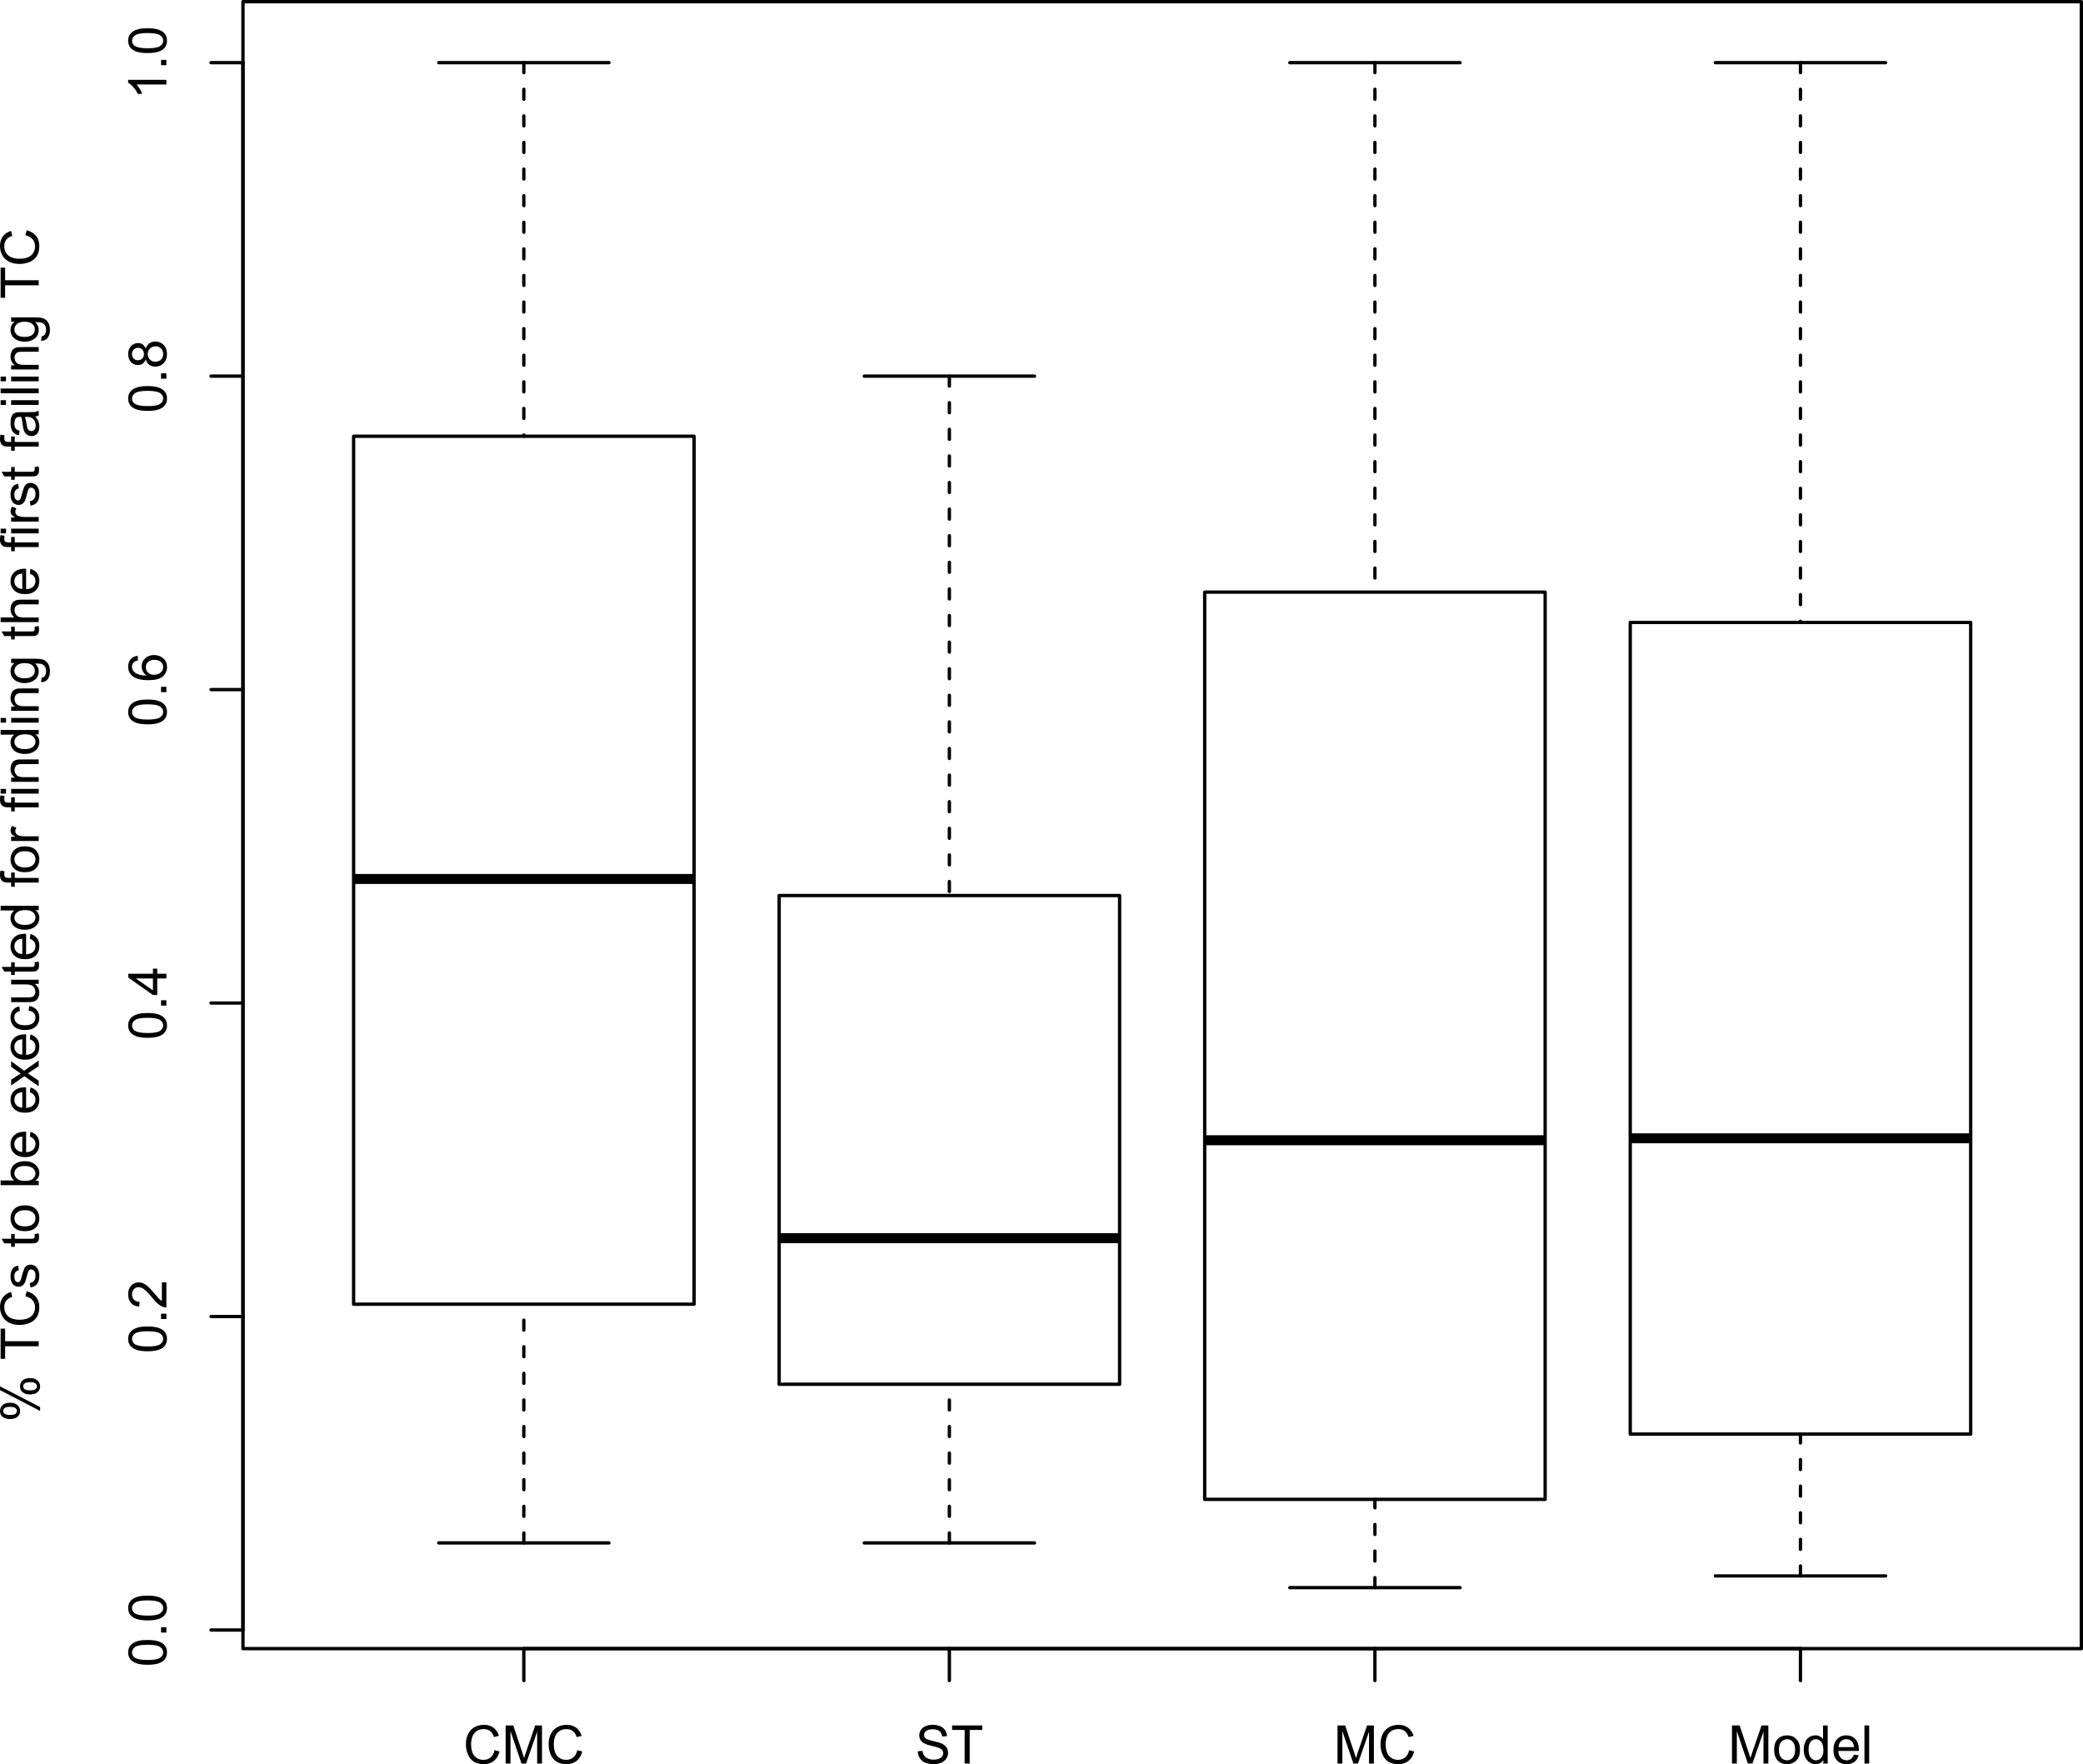 <?xml version="1.0" encoding="UTF-8" standalone="no"?>
<svg
   xmlns:dc="http://purl.org/dc/elements/1.1/"
   xmlns:cc="http://creativecommons.org/ns#"
   xmlns:rdf="http://www.w3.org/1999/02/22-rdf-syntax-ns#"
   xmlns:svg="http://www.w3.org/2000/svg"
   xmlns="http://www.w3.org/2000/svg"
   xmlns:xlink="http://www.w3.org/1999/xlink"
   xmlns:sodipodi="http://sodipodi.sourceforge.net/DTD/sodipodi-0.dtd"
   xmlns:inkscape="http://www.inkscape.org/namespaces/inkscape"
   width="469.911pt"
   height="397.957pt"
   viewBox="0 0 469.911 397.957"
   version="1.1"
   id="svg2"
   inkscape:version="0.91 r13725"
   sodipodi:docname="rq1_joda_time.svg">
  <sodipodi:namedview
     pagecolor="#ffffff"
     bordercolor="#666666"
     borderopacity="1"
     objecttolerance="10"
     gridtolerance="10"
     guidetolerance="10"
     inkscape:pageopacity="0"
     inkscape:pageshadow="2"
     inkscape:window-width="1280"
     inkscape:window-height="738"
     id="namedview398"
     showgrid="false"
     fit-margin-top="0"
     fit-margin-left="0"
     fit-margin-right="0"
     fit-margin-bottom="0"
     inkscape:zoom="0.37460317"
     inkscape:cx="309.71797"
     inkscape:cy="255.77579"
     inkscape:window-x="-8"
     inkscape:window-y="-8"
     inkscape:window-maximized="1"
     inkscape:current-layer="svg2" />
  <defs
     id="defs4">
    <g
       id="g6">
      <symbol
         overflow="visible"
         id="glyph0-0"
         style="overflow:visible">
        <path
           style="stroke:none"
           d="m 1.5,0 0,-7.5 6,0 0,7.5 z m 0.188,-0.188 5.625,0 0,-7.125 -5.625,0 z"
           id="path9"
           inkscape:connector-curvature="0" />
      </symbol>
      <symbol
         overflow="visible"
         id="glyph0-1"
         style="overflow:visible">
        <path
           style="stroke:none"
           d="m 7.062,-3.016 1.125,0.297 c -0.242,0.93 -0.668,1.637 -1.281,2.125 -0.617,0.492 -1.371,0.734 -2.266,0.734 -0.93,0 -1.684,-0.188 -2.266,-0.562 -0.586,-0.371 -1.027,-0.914 -1.328,-1.625 -0.305,-0.715 -0.453,-1.488 -0.453,-2.312 0,-0.895 0.172,-1.676 0.516,-2.344 C 1.449,-7.367 1.938,-7.875 2.562,-8.219 c 0.633,-0.34 1.332,-0.516 2.094,-0.516 0.852,0 1.57,0.223 2.156,0.656 0.59,0.438 1.004,1.055 1.234,1.844 l -1.125,0.266 c -0.199,-0.621 -0.492,-1.078 -0.875,-1.359 -0.375,-0.289 -0.852,-0.438 -1.422,-0.438 -0.656,0 -1.211,0.164 -1.656,0.484 -0.438,0.312 -0.754,0.738 -0.938,1.266 -0.18,0.531 -0.266,1.086 -0.266,1.656 0,0.73 0.102,1.367 0.312,1.906 0.215,0.543 0.551,0.949 1,1.219 0.445,0.273 0.938,0.406 1.469,0.406 0.633,0 1.172,-0.18 1.609,-0.547 0.445,-0.363 0.75,-0.91 0.906,-1.641 z"
           id="path12"
           inkscape:connector-curvature="0" />
      </symbol>
      <symbol
         overflow="visible"
         id="glyph0-2"
         style="overflow:visible">
        <path
           style="stroke:none"
           d="m 0.891,0 0,-8.594 1.719,0 2.031,6.078 c 0.184,0.574 0.32,1.004 0.406,1.281 0.09,-0.309 0.242,-0.77 0.453,-1.375 l 2.062,-5.984 1.531,0 L 9.094,0 8,0 8,-7.188 5.5,0 4.469,0 1.984,-7.312 l 0,7.312 z"
           id="path15"
           inkscape:connector-curvature="0" />
      </symbol>
      <symbol
         overflow="visible"
         id="glyph0-3"
         style="overflow:visible">
        <path
           style="stroke:none"
           d="m 0.547,-2.766 1.062,-0.094 c 0.051,0.438 0.172,0.793 0.359,1.062 0.184,0.273 0.473,0.496 0.859,0.672 0.395,0.168 0.836,0.25 1.328,0.25 0.426,0 0.805,-0.062 1.141,-0.188 C 5.629,-1.195 5.875,-1.375 6.031,-1.594 c 0.164,-0.227 0.25,-0.473 0.25,-0.734 0,-0.27 -0.082,-0.504 -0.234,-0.703 C 5.891,-3.238 5.633,-3.41 5.281,-3.547 5.039,-3.637 4.523,-3.781 3.734,-3.969 2.953,-4.152 2.402,-4.332 2.094,-4.5 1.676,-4.715 1.367,-4.984 1.172,-5.297 0.973,-5.617 0.875,-5.977 0.875,-6.375 0.875,-6.801 0.992,-7.203 1.234,-7.578 1.48,-7.961 1.844,-8.25 2.312,-8.438 c 0.477,-0.195 1.004,-0.297 1.578,-0.297 0.633,0 1.195,0.105 1.688,0.312 0.488,0.199 0.863,0.504 1.125,0.906 0.258,0.398 0.398,0.848 0.422,1.344 L 6.031,-6.094 C 5.969,-6.633 5.762,-7.039 5.422,-7.312 5.086,-7.59 4.59,-7.734 3.938,-7.734 c -0.688,0 -1.191,0.129 -1.5,0.375 -0.312,0.25 -0.469,0.555 -0.469,0.906 0,0.312 0.109,0.57 0.328,0.766 0.215,0.199 0.785,0.402 1.703,0.609 0.926,0.211 1.562,0.395 1.906,0.547 0.496,0.242 0.867,0.539 1.109,0.891 0.238,0.344 0.359,0.754 0.359,1.219 0,0.461 -0.133,0.895 -0.391,1.297 -0.262,0.398 -0.637,0.711 -1.125,0.938 -0.492,0.215 -1.043,0.328 -1.656,0.328 -0.781,0 -1.441,-0.113 -1.969,-0.328 C 1.711,-0.414 1.301,-0.758 1,-1.219 0.707,-1.676 0.555,-2.191 0.547,-2.766 Z"
           id="path18"
           inkscape:connector-curvature="0" />
      </symbol>
      <symbol
         overflow="visible"
         id="glyph0-4"
         style="overflow:visible">
        <path
           style="stroke:none"
           d="m 3.109,0 0,-7.578 -2.828,0 0,-1.016 6.812,0 0,1.016 -2.844,0 L 4.25,0 Z"
           id="path21"
           inkscape:connector-curvature="0" />
      </symbol>
      <symbol
         overflow="visible"
         id="glyph0-5"
         style="overflow:visible">
        <path
           style="stroke:none"
           d="m 0.406,-3.109 c 0,-1.152 0.316,-2.008 0.953,-2.562 0.527,-0.457 1.18,-0.688 1.953,-0.688 0.852,0 1.551,0.285 2.094,0.844 0.551,0.555 0.828,1.324 0.828,2.312 0,0.805 -0.121,1.434 -0.359,1.891 -0.242,0.461 -0.598,0.82 -1.062,1.078 -0.461,0.246 -0.961,0.375 -1.5,0.375 -0.867,0 -1.57,-0.273 -2.109,-0.828 C 0.672,-1.246 0.406,-2.055 0.406,-3.109 Z m 1.078,0 c 0,0.793 0.172,1.387 0.516,1.781 0.352,0.398 0.789,0.594 1.312,0.594 0.527,0 0.969,-0.195 1.312,-0.594 0.34,-0.395 0.516,-1 0.516,-1.812 0,-0.77 -0.18,-1.352 -0.531,-1.75 -0.344,-0.395 -0.777,-0.594 -1.297,-0.594 -0.523,0 -0.961,0.199 -1.312,0.594 -0.344,0.387 -0.516,0.98 -0.516,1.781 z"
           id="path24"
           inkscape:connector-curvature="0" />
      </symbol>
      <symbol
         overflow="visible"
         id="glyph0-6"
         style="overflow:visible">
        <path
           style="stroke:none"
           d="m 4.828,0 0,-0.781 C 4.43,-0.164 3.852,0.141 3.094,0.141 c -0.5,0 -0.961,-0.137 -1.375,-0.406 C 1.301,-0.543 0.977,-0.93 0.75,-1.422 0.52,-1.91 0.406,-2.473 0.406,-3.109 c 0,-0.613 0.102,-1.176 0.312,-1.688 0.207,-0.508 0.52,-0.895 0.938,-1.156 0.414,-0.27 0.879,-0.406 1.391,-0.406 0.371,0 0.707,0.082 1,0.234 0.289,0.156 0.531,0.363 0.719,0.609 l 0,-3.078 1.047,0 0,8.594 z M 1.5,-3.109 c 0,0.805 0.164,1.402 0.5,1.797 0.332,0.387 0.727,0.578 1.188,0.578 0.457,0 0.848,-0.188 1.172,-0.562 0.32,-0.371 0.484,-0.945 0.484,-1.719 0,-0.852 -0.168,-1.477 -0.5,-1.875 -0.324,-0.395 -0.727,-0.594 -1.203,-0.594 -0.469,0 -0.863,0.195 -1.172,0.578 C 1.656,-4.531 1.5,-3.93 1.5,-3.109 Z"
           id="path27"
           inkscape:connector-curvature="0" />
      </symbol>
      <symbol
         overflow="visible"
         id="glyph0-7"
         style="overflow:visible">
        <path
           style="stroke:none"
           d="m 5.047,-2 1.094,0.125 C 5.973,-1.238 5.652,-0.742 5.188,-0.391 4.719,-0.035 4.121,0.141 3.406,0.141 2.5,0.141 1.773,-0.141 1.234,-0.703 0.703,-1.262 0.438,-2.051 0.438,-3.062 c 0,-1.039 0.27,-1.848 0.812,-2.422 0.539,-0.582 1.238,-0.875 2.094,-0.875 0.832,0 1.508,0.285 2.031,0.844 0.527,0.562 0.797,1.363 0.797,2.391 0,0.062 0,0.16 0,0.281 l -4.641,0 c 0.039,0.688 0.234,1.215 0.578,1.578 0.34,0.355 0.773,0.531 1.297,0.531 0.383,0 0.711,-0.098 0.984,-0.297 0.277,-0.207 0.5,-0.531 0.656,-0.969 z m -3.453,-1.703 3.469,0 C 5.02,-4.23 4.887,-4.629 4.672,-4.891 4.328,-5.293 3.887,-5.5 3.359,-5.5 2.867,-5.5 2.457,-5.336 2.125,-5.016 c -0.324,0.324 -0.504,0.762 -0.531,1.312 z"
           id="path30"
           inkscape:connector-curvature="0" />
      </symbol>
      <symbol
         overflow="visible"
         id="glyph0-8"
         style="overflow:visible">
        <path
           style="stroke:none"
           d="m 0.766,0 0,-8.594 1.062,0 0,8.594 z"
           id="path33"
           inkscape:connector-curvature="0" />
      </symbol>
      <symbol
         overflow="visible"
         id="glyph1-0"
         style="overflow:visible">
        <path
           style="stroke:none"
           d="m 0,-1.5 -7.5,0 0,-6 7.5,0 z m -0.188,-0.188 0,-5.625 -7.125,0 0,5.625 z"
           id="path36"
           inkscape:connector-curvature="0" />
      </symbol>
      <symbol
         overflow="visible"
         id="glyph1-1"
         style="overflow:visible">
        <path
           style="stroke:none"
           d="m -4.234,-0.5 c -1.02,0 -1.836,-0.102 -2.453,-0.312 -0.621,-0.207 -1.102,-0.516 -1.438,-0.922 -0.332,-0.414 -0.5,-0.938 -0.5,-1.562 0,-0.457 0.098,-0.859 0.281,-1.203 0.188,-0.352 0.461,-0.645 0.812,-0.875 0.344,-0.227 0.77,-0.406 1.266,-0.531 0.5,-0.121 1.18,-0.188 2.031,-0.188 1.012,0 1.824,0.105 2.438,0.312 0.617,0.199 1.098,0.508 1.438,0.922 0.336,0.406 0.5,0.93 0.5,1.562 0,0.824 -0.297,1.477 -0.891,1.953 C -1.457,-0.781 -2.617,-0.5 -4.234,-0.5 Z m 0,-1.078 c 1.406,0 2.348,-0.164 2.812,-0.5 0.469,-0.332 0.703,-0.738 0.703,-1.219 0,-0.488 -0.234,-0.895 -0.703,-1.219 -0.465,-0.332 -1.406,-0.5 -2.812,-0.5 -1.414,0 -2.352,0.168 -2.812,0.5 C -7.512,-4.191 -7.75,-3.777 -7.75,-3.281 c 0,0.48 0.207,0.867 0.609,1.156 0.523,0.367 1.492,0.547 2.906,0.547 z"
           id="path39"
           inkscape:connector-curvature="0" />
      </symbol>
      <symbol
         overflow="visible"
         id="glyph1-2"
         style="overflow:visible">
        <path
           style="stroke:none"
           d="m 0,-1.094 -1.203,0 0,-1.203 1.203,0 z"
           id="path42"
           inkscape:connector-curvature="0" />
      </symbol>
      <symbol
         overflow="visible"
         id="glyph1-3"
         style="overflow:visible">
        <path
           style="stroke:none"
           d="m -1.016,-6.047 1.016,0 0,5.688 c -0.246,0 -0.492,-0.039 -0.734,-0.125 C -1.117,-0.629 -1.5,-0.859 -1.875,-1.172 -2.246,-1.492 -2.68,-1.957 -3.172,-2.562 -3.941,-3.496 -4.551,-4.129 -5,-4.453 c -0.445,-0.332 -0.867,-0.5 -1.266,-0.5 -0.414,0 -0.766,0.152 -1.047,0.453 -0.289,0.305 -0.438,0.695 -0.438,1.172 0,0.512 0.152,0.918 0.453,1.219 0.305,0.305 0.727,0.461 1.266,0.469 L -6.141,-0.562 C -6.949,-0.633 -7.566,-0.91 -7.984,-1.391 -8.41,-1.879 -8.625,-2.535 -8.625,-3.359 c 0,-0.82 0.23,-1.473 0.688,-1.953 0.461,-0.477 1.027,-0.719 1.703,-0.719 0.344,0 0.684,0.074 1.016,0.219 0.324,0.137 0.676,0.371 1.047,0.703 0.367,0.324 0.867,0.863 1.5,1.609 0.531,0.637 0.898,1.051 1.094,1.234 0.188,0.18 0.379,0.324 0.562,0.438 z"
           id="path45"
           inkscape:connector-curvature="0" />
      </symbol>
      <symbol
         overflow="visible"
         id="glyph1-4"
         style="overflow:visible">
        <path
           style="stroke:none"
           d="m 0,-3.875 -2.062,0 0,3.719 -0.969,0 -5.562,-3.922 0,-0.859 5.562,0 0,-1.156 0.969,0 0,1.156 2.062,0 z m -3.031,0 -3.859,0 3.859,2.688 z"
           id="path48"
           inkscape:connector-curvature="0" />
      </symbol>
      <symbol
         overflow="visible"
         id="glyph1-5"
         style="overflow:visible">
        <path
           style="stroke:none"
           d="m -6.484,-5.969 0.078,1.047 c -0.414,0.094 -0.719,0.227 -0.906,0.391 -0.301,0.293 -0.453,0.648 -0.453,1.062 0,0.336 0.098,0.633 0.281,0.891 0.25,0.324 0.613,0.586 1.078,0.781 0.461,0.188 1.117,0.289 1.969,0.297 -0.383,-0.246 -0.672,-0.555 -0.859,-0.922 -0.184,-0.371 -0.281,-0.766 -0.281,-1.172 0,-0.695 0.262,-1.289 0.781,-1.781 0.523,-0.496 1.191,-0.75 2,-0.75 0.543,0 1.051,0.121 1.516,0.359 0.461,0.23 0.816,0.551 1.062,0.953 0.238,0.406 0.359,0.867 0.359,1.375 0,0.887 -0.32,1.605 -0.969,2.156 -0.645,0.555 -1.707,0.828 -3.188,0.828 -1.664,0 -2.875,-0.305 -3.625,-0.922 C -8.293,-1.902 -8.625,-2.625 -8.625,-3.531 c 0,-0.676 0.195,-1.227 0.578,-1.656 0.375,-0.434 0.898,-0.695 1.562,-0.781 z m 3.703,4.297 c 0.367,0 0.715,-0.07 1.047,-0.219 0.324,-0.152 0.574,-0.367 0.75,-0.641 0.18,-0.277 0.266,-0.578 0.266,-0.891 0,-0.434 -0.176,-0.816 -0.531,-1.141 -0.363,-0.32 -0.852,-0.484 -1.469,-0.484 -0.59,0 -1.062,0.164 -1.406,0.484 -0.34,0.312 -0.516,0.711 -0.516,1.188 0,0.48 0.176,0.887 0.516,1.219 0.344,0.324 0.793,0.484 1.344,0.484 z"
           id="path51"
           inkscape:connector-curvature="0" />
      </symbol>
      <symbol
         overflow="visible"
         id="glyph1-6"
         style="overflow:visible">
        <path
           style="stroke:none"
           d="m -4.656,-2.125 c -0.164,0.438 -0.395,0.77 -0.688,0.984 -0.301,0.211 -0.656,0.312 -1.062,0.312 -0.621,0 -1.148,-0.223 -1.578,-0.672 C -8.41,-1.957 -8.625,-2.555 -8.625,-3.297 c 0,-0.746 0.223,-1.352 0.656,-1.812 0.438,-0.457 0.973,-0.688 1.594,-0.688 0.398,0 0.742,0.105 1.031,0.312 0.293,0.211 0.523,0.527 0.688,0.953 0.168,-0.527 0.445,-0.93 0.828,-1.203 0.387,-0.27 0.848,-0.406 1.375,-0.406 0.73,0 1.348,0.262 1.844,0.781 0.5,0.512 0.75,1.195 0.75,2.047 0,0.844 -0.25,1.527 -0.75,2.047 -0.496,0.523 -1.125,0.781 -1.875,0.781 -0.559,0 -1.031,-0.141 -1.406,-0.422 C -4.262,-1.195 -4.52,-1.602 -4.656,-2.125 Z m -1.797,0.219 c 0.406,0 0.742,-0.129 1,-0.391 0.262,-0.27 0.391,-0.613 0.391,-1.031 0,-0.402 -0.125,-0.738 -0.375,-1 -0.258,-0.258 -0.578,-0.391 -0.953,-0.391 -0.383,0 -0.707,0.137 -0.969,0.406 -0.27,0.273 -0.406,0.605 -0.406,1 0,0.406 0.133,0.746 0.391,1.016 0.262,0.262 0.57,0.391 0.922,0.391 z m 3.969,0.328 c 0.305,0 0.598,-0.066 0.875,-0.203 0.281,-0.145 0.504,-0.359 0.656,-0.641 0.156,-0.277 0.234,-0.582 0.234,-0.906 0,-0.496 -0.16,-0.91 -0.484,-1.234 -0.32,-0.332 -0.734,-0.5 -1.234,-0.5 -0.508,0 -0.93,0.168 -1.266,0.5 -0.332,0.336 -0.5,0.758 -0.5,1.266 0,0.5 0.168,0.914 0.5,1.234 0.324,0.324 0.73,0.484 1.219,0.484 z"
           id="path54"
           inkscape:connector-curvature="0" />
      </symbol>
      <symbol
         overflow="visible"
         id="glyph1-7"
         style="overflow:visible">
        <path
           style="stroke:none"
           d="m 0,-4.469 0,1.047 -6.719,0 c 0.242,0.262 0.488,0.602 0.734,1.016 0.242,0.406 0.418,0.773 0.531,1.094 l -1.016,0 c -0.277,-0.582 -0.613,-1.094 -1,-1.531 C -7.863,-3.289 -8.25,-3.609 -8.625,-3.797 l 0,-0.672 z"
           id="path57"
           inkscape:connector-curvature="0" />
      </symbol>
      <symbol
         overflow="visible"
         id="glyph1-8"
         style="overflow:visible">
        <path
           style="stroke:none"
           d="m -6.531,-0.703 c -0.613,0 -1.133,-0.148 -1.562,-0.453 -0.426,-0.309 -0.641,-0.758 -0.641,-1.344 0,-0.539 0.195,-0.988 0.578,-1.344 0.387,-0.352 0.949,-0.531 1.688,-0.531 0.73,0 1.293,0.184 1.688,0.547 0.387,0.355 0.578,0.793 0.578,1.312 0,0.523 -0.191,0.957 -0.578,1.297 -0.383,0.344 -0.969,0.516 -1.75,0.516 z M -8.016,-2.531 c 0,0.262 0.117,0.48 0.344,0.656 0.23,0.168 0.648,0.25 1.25,0.25 0.555,0 0.945,-0.082 1.172,-0.25 0.219,-0.176 0.328,-0.395 0.328,-0.656 0,-0.27 -0.113,-0.488 -0.344,-0.656 C -5.492,-3.363 -5.906,-3.453 -6.5,-3.453 c -0.559,0 -0.953,0.09 -1.172,0.266 -0.227,0.18 -0.344,0.398 -0.344,0.656 z m 8.328,0 -9.047,-4.703 0,-0.859 9.047,4.688 z M -2.016,-6.25 c -0.613,0 -1.133,-0.148 -1.562,-0.453 C -4.004,-7.012 -4.219,-7.469 -4.219,-8.062 c 0,-0.539 0.195,-0.988 0.578,-1.344 0.375,-0.352 0.941,-0.531 1.688,-0.531 0.73,0 1.293,0.184 1.688,0.547 0.383,0.355 0.578,0.801 0.578,1.328 0,0.512 -0.195,0.945 -0.578,1.297 -0.383,0.344 -0.969,0.516 -1.75,0.516 z M -3.5,-8.094 c 0,0.273 0.117,0.496 0.344,0.672 0.23,0.168 0.648,0.25 1.25,0.25 0.543,0 0.93,-0.086 1.156,-0.266 0.23,-0.176 0.344,-0.395 0.344,-0.656 0,-0.258 -0.113,-0.477 -0.344,-0.656 -0.227,-0.176 -0.645,-0.266 -1.25,-0.266 -0.551,0 -0.938,0.09 -1.156,0.266 C -3.383,-8.57 -3.5,-8.352 -3.5,-8.094 Z"
           id="path60"
           inkscape:connector-curvature="0" />
      </symbol>
      <symbol
         overflow="visible"
         id="glyph1-9"
         style="overflow:visible">
        <path
           style="stroke:none"
           d=""
           id="path63"
           inkscape:connector-curvature="0" />
      </symbol>
      <symbol
         overflow="visible"
         id="glyph1-10"
         style="overflow:visible">
        <path
           style="stroke:none"
           d="m 0,-3.109 -7.578,0 0,2.828 -1.016,0 0,-6.812 1.016,0 0,2.844 L 0,-4.25 Z"
           id="path66"
           inkscape:connector-curvature="0" />
      </symbol>
      <symbol
         overflow="visible"
         id="glyph1-11"
         style="overflow:visible">
        <path
           style="stroke:none"
           d="m -3.016,-7.062 0.297,-1.125 c 0.93,0.242 1.637,0.668 2.125,1.281 0.492,0.617 0.734,1.371 0.734,2.266 0,0.93 -0.188,1.684 -0.562,2.266 -0.371,0.586 -0.914,1.027 -1.625,1.328 -0.715,0.305 -1.488,0.453 -2.312,0.453 -0.895,0 -1.676,-0.172 -2.344,-0.516 C -7.367,-1.449 -7.875,-1.938 -8.219,-2.562 c -0.34,-0.633 -0.516,-1.332 -0.516,-2.094 0,-0.852 0.223,-1.57 0.656,-2.156 0.438,-0.59 1.055,-1.004 1.844,-1.234 l 0.266,1.125 c -0.621,0.199 -1.078,0.492 -1.359,0.875 -0.289,0.375 -0.438,0.852 -0.438,1.422 0,0.656 0.164,1.211 0.484,1.656 0.312,0.438 0.738,0.754 1.266,0.938 0.531,0.18 1.086,0.266 1.656,0.266 0.73,0 1.367,-0.102 1.906,-0.312 0.543,-0.215 0.949,-0.551 1.219,-1 0.273,-0.445 0.406,-0.938 0.406,-1.469 0,-0.633 -0.18,-1.172 -0.547,-1.609 -0.363,-0.445 -0.91,-0.75 -1.641,-0.906 z"
           id="path69"
           inkscape:connector-curvature="0" />
      </symbol>
      <symbol
         overflow="visible"
         id="glyph1-12"
         style="overflow:visible">
        <path
           style="stroke:none"
           d="m -1.859,-0.375 -0.156,-1.031 c 0.418,-0.059 0.738,-0.223 0.953,-0.484 0.219,-0.27 0.328,-0.648 0.328,-1.141 0,-0.477 -0.094,-0.832 -0.281,-1.062 -0.195,-0.238 -0.43,-0.359 -0.703,-0.359 -0.238,0 -0.426,0.105 -0.562,0.312 -0.09,0.148 -0.211,0.508 -0.359,1.078 -0.195,0.773 -0.363,1.309 -0.5,1.609 -0.145,0.293 -0.344,0.52 -0.594,0.672 -0.246,0.156 -0.531,0.234 -0.844,0.234 -0.27,0 -0.523,-0.062 -0.766,-0.188 C -5.582,-0.855 -5.781,-1.031 -5.938,-1.25 c -0.113,-0.164 -0.211,-0.391 -0.297,-0.672 -0.082,-0.277 -0.125,-0.586 -0.125,-0.922 0,-0.477 0.074,-0.898 0.219,-1.266 0.137,-0.371 0.324,-0.648 0.562,-0.828 0.242,-0.176 0.559,-0.297 0.953,-0.359 l 0.141,1.031 c -0.309,0.043 -0.555,0.18 -0.734,0.406 C -5.402,-3.641 -5.5,-3.32 -5.5,-2.906 c 0,0.48 0.086,0.824 0.25,1.031 0.156,0.211 0.348,0.312 0.562,0.312 0.137,0 0.258,-0.039 0.359,-0.125 0.117,-0.09 0.211,-0.227 0.281,-0.406 0.043,-0.102 0.133,-0.414 0.266,-0.938 0.211,-0.746 0.379,-1.27 0.5,-1.562 0.125,-0.289 0.309,-0.52 0.547,-0.688 0.242,-0.164 0.543,-0.25 0.906,-0.25 0.355,0 0.691,0.105 1,0.312 0.305,0.199 0.543,0.492 0.719,0.875 0.164,0.387 0.25,0.824 0.25,1.312 0,0.812 -0.164,1.434 -0.5,1.859 -0.34,0.418 -0.844,0.684 -1.5,0.797 z"
           id="path72"
           inkscape:connector-curvature="0" />
      </symbol>
      <symbol
         overflow="visible"
         id="glyph1-13"
         style="overflow:visible">
        <path
           style="stroke:none"
           d="M -0.938,-3.094 -0.016,-3.25 c 0.059,0.305 0.094,0.57 0.094,0.797 0,0.387 -0.059,0.684 -0.172,0.891 -0.121,0.211 -0.285,0.363 -0.484,0.453 -0.195,0.086 -0.613,0.125 -1.25,0.125 l -3.578,0 0,0.766 -0.812,0 0,-0.766 -1.547,0 -0.625,-1.047 2.172,0 0,-1.062 0.812,0 0,1.062 3.641,0 c 0.305,0 0.496,-0.016 0.578,-0.047 0.086,-0.039 0.152,-0.102 0.203,-0.188 0.055,-0.082 0.078,-0.203 0.078,-0.359 0,-0.121 -0.008,-0.281 -0.031,-0.469 z"
           id="path75"
           inkscape:connector-curvature="0" />
      </symbol>
      <symbol
         overflow="visible"
         id="glyph1-14"
         style="overflow:visible">
        <path
           style="stroke:none"
           d="m -3.109,-0.406 c -1.152,0 -2.008,-0.316 -2.562,-0.953 -0.457,-0.527 -0.688,-1.18 -0.688,-1.953 0,-0.852 0.285,-1.551 0.844,-2.094 0.555,-0.551 1.324,-0.828 2.312,-0.828 0.805,0 1.434,0.121 1.891,0.359 0.461,0.242 0.82,0.598 1.078,1.062 0.246,0.461 0.375,0.961 0.375,1.5 0,0.867 -0.273,1.57 -0.828,2.109 -0.559,0.531 -1.367,0.797 -2.422,0.797 z m 0,-1.078 c 0.793,0 1.387,-0.172 1.781,-0.516 0.398,-0.352 0.594,-0.789 0.594,-1.312 0,-0.527 -0.195,-0.969 -0.594,-1.312 -0.395,-0.34 -1,-0.516 -1.812,-0.516 -0.77,0 -1.352,0.18 -1.75,0.531 -0.395,0.344 -0.594,0.777 -0.594,1.297 0,0.523 0.199,0.961 0.594,1.312 0.387,0.344 0.98,0.516 1.781,0.516 z"
           id="path78"
           inkscape:connector-curvature="0" />
      </symbol>
      <symbol
         overflow="visible"
         id="glyph1-15"
         style="overflow:visible">
        <path
           style="stroke:none"
           d="m 0,-1.766 0,0.984 -8.594,0 0,-1.062 3.062,0 c -0.551,-0.445 -0.828,-1.016 -0.828,-1.703 0,-0.383 0.082,-0.742 0.234,-1.078 0.148,-0.34 0.363,-0.625 0.641,-0.844 C -5.203,-5.695 -4.863,-5.875 -4.469,-6 c 0.398,-0.121 0.82,-0.188 1.266,-0.188 1.062,0 1.887,0.27 2.469,0.797 0.586,0.531 0.875,1.164 0.875,1.891 0,0.742 -0.305,1.32 -0.922,1.734 z M -3.156,-1.75 c 0.742,0 1.277,-0.102 1.609,-0.312 0.543,-0.332 0.812,-0.781 0.812,-1.344 0,-0.457 -0.195,-0.852 -0.594,-1.188 -0.395,-0.34 -0.992,-0.516 -1.797,-0.516 -0.809,0 -1.41,0.164 -1.797,0.484 C -5.305,-4.301 -5.5,-3.91 -5.5,-3.453 c 0,0.461 0.207,0.863 0.609,1.203 0.398,0.336 0.977,0.5 1.734,0.5 z"
           id="path81"
           inkscape:connector-curvature="0" />
      </symbol>
      <symbol
         overflow="visible"
         id="glyph1-16"
         style="overflow:visible">
        <path
           style="stroke:none"
           d="m -2,-5.047 0.125,-1.094 c 0.637,0.168 1.133,0.488 1.484,0.953 0.355,0.469 0.531,1.066 0.531,1.781 0,0.906 -0.281,1.633 -0.844,2.172 -0.559,0.531 -1.348,0.797 -2.359,0.797 -1.039,0 -1.848,-0.27 -2.422,-0.812 -0.582,-0.539 -0.875,-1.238 -0.875,-2.094 0,-0.832 0.285,-1.508 0.844,-2.031 0.562,-0.527 1.363,-0.797 2.391,-0.797 0.062,0 0.16,0 0.281,0 l 0,4.641 c 0.688,-0.039 1.215,-0.234 1.578,-0.578 0.355,-0.34 0.531,-0.773 0.531,-1.297 0,-0.383 -0.098,-0.711 -0.297,-0.984 -0.207,-0.277 -0.531,-0.5 -0.969,-0.656 z m -1.703,3.453 0,-3.469 c -0.527,0.043 -0.926,0.176 -1.188,0.391 -0.402,0.344 -0.609,0.785 -0.609,1.312 0,0.492 0.164,0.902 0.484,1.234 0.324,0.324 0.762,0.504 1.312,0.531 z"
           id="path84"
           inkscape:connector-curvature="0" />
      </symbol>
      <symbol
         overflow="visible"
         id="glyph1-17"
         style="overflow:visible">
        <path
           style="stroke:none"
           d="m 0,-0.094 -3.234,-2.266 -2.984,2.094 0,-1.312 1.453,-0.953 c 0.281,-0.176 0.52,-0.32 0.703,-0.438 C -4.32,-3.133 -4.551,-3.289 -4.75,-3.438 l -1.469,-1.047 0,-1.266 2.922,2.156 L 0,-5.906 0,-4.625 -1.938,-3.344 -2.453,-3 0,-1.359 Z"
           id="path87"
           inkscape:connector-curvature="0" />
      </symbol>
      <symbol
         overflow="visible"
         id="glyph1-18"
         style="overflow:visible">
        <path
           style="stroke:none"
           d="m -2.281,-4.859 0.141,-1.031 c 0.711,0.117 1.27,0.41 1.672,0.875 0.406,0.469 0.609,1.043 0.609,1.719 0,0.855 -0.273,1.543 -0.828,2.062 -0.559,0.512 -1.363,0.766 -2.406,0.766 -0.664,0 -1.25,-0.109 -1.75,-0.328 -0.508,-0.227 -0.891,-0.566 -1.141,-1.016 -0.246,-0.457 -0.375,-0.957 -0.375,-1.5 0,-0.664 0.176,-1.211 0.516,-1.641 0.336,-0.434 0.82,-0.719 1.453,-0.844 l 0.156,1.031 C -4.648,-4.672 -4.961,-4.496 -5.172,-4.25 -5.387,-4 -5.5,-3.695 -5.5,-3.344 c 0,0.531 0.195,0.965 0.578,1.297 0.375,0.336 0.977,0.5 1.797,0.5 0.844,0 1.457,-0.16 1.828,-0.484 0.375,-0.32 0.562,-0.738 0.562,-1.25 0,-0.414 -0.125,-0.758 -0.375,-1.031 C -1.355,-4.59 -1.75,-4.773 -2.281,-4.859 Z"
           id="path90"
           inkscape:connector-curvature="0" />
      </symbol>
      <symbol
         overflow="visible"
         id="glyph1-19"
         style="overflow:visible">
        <path
           style="stroke:none"
           d="m 0,-4.875 -0.922,0 c 0.711,0.492 1.062,1.152 1.062,1.984 0,0.367 -0.07,0.711 -0.203,1.031 -0.145,0.312 -0.32,0.551 -0.531,0.703 -0.215,0.156 -0.484,0.27 -0.797,0.328 -0.195,0.043 -0.523,0.062 -0.984,0.062 l -3.844,0 0,-1.062 3.453,0 c 0.543,0 0.914,-0.02 1.109,-0.062 0.273,-0.059 0.492,-0.195 0.656,-0.406 0.156,-0.215 0.234,-0.488 0.234,-0.812 0,-0.309 -0.078,-0.602 -0.234,-0.875 -0.164,-0.277 -0.391,-0.477 -0.672,-0.594 -0.277,-0.121 -0.688,-0.188 -1.219,-0.188 l -3.328,0 0,-1.047 6.219,0 z"
           id="path93"
           inkscape:connector-curvature="0" />
      </symbol>
      <symbol
         overflow="visible"
         id="glyph1-20"
         style="overflow:visible">
        <path
           style="stroke:none"
           d="m 0,-4.828 -0.781,0 c 0.617,0.398 0.922,0.977 0.922,1.734 0,0.5 -0.137,0.961 -0.406,1.375 -0.277,0.418 -0.664,0.742 -1.156,0.969 -0.488,0.23 -1.051,0.344 -1.688,0.344 -0.613,0 -1.176,-0.102 -1.688,-0.312 -0.508,-0.207 -0.895,-0.52 -1.156,-0.938 -0.27,-0.414 -0.406,-0.879 -0.406,-1.391 0,-0.371 0.082,-0.707 0.234,-1 0.156,-0.289 0.363,-0.531 0.609,-0.719 l -3.078,0 0,-1.047 8.594,0 z M -3.109,-1.5 c 0.805,0 1.402,-0.164 1.797,-0.5 0.387,-0.332 0.578,-0.727 0.578,-1.188 0,-0.457 -0.188,-0.848 -0.562,-1.172 -0.371,-0.32 -0.945,-0.484 -1.719,-0.484 -0.852,0 -1.477,0.168 -1.875,0.5 -0.395,0.324 -0.594,0.727 -0.594,1.203 0,0.469 0.195,0.863 0.578,1.172 0.375,0.312 0.977,0.469 1.797,0.469 z"
           id="path96"
           inkscape:connector-curvature="0" />
      </symbol>
      <symbol
         overflow="visible"
         id="glyph1-21"
         style="overflow:visible">
        <path
           style="stroke:none"
           d="m 0,-1.047 -5.406,0 0,0.938 -0.812,0 0,-0.938 -0.672,0 c -0.414,0 -0.723,-0.035 -0.922,-0.109 -0.277,-0.102 -0.504,-0.281 -0.672,-0.531 -0.164,-0.258 -0.25,-0.617 -0.25,-1.078 0,-0.301 0.039,-0.629 0.109,-0.984 l 0.906,0.156 c -0.027,0.219 -0.047,0.43 -0.047,0.625 0,0.324 0.07,0.555 0.203,0.688 0.137,0.125 0.395,0.188 0.766,0.188 l 0.578,0 0,-1.219 0.812,0 0,1.219 5.406,0 z"
           id="path99"
           inkscape:connector-curvature="0" />
      </symbol>
      <symbol
         overflow="visible"
         id="glyph1-22"
         style="overflow:visible">
        <path
           style="stroke:none"
           d="m 0,-0.781 -6.219,0 0,-0.953 0.938,0 c -0.434,-0.238 -0.723,-0.457 -0.859,-0.656 -0.145,-0.207 -0.219,-0.438 -0.219,-0.688 0,-0.352 0.113,-0.711 0.328,-1.078 l 0.984,0.359 c -0.152,0.262 -0.234,0.52 -0.234,0.766 0,0.242 0.074,0.457 0.219,0.641 0.137,0.18 0.332,0.305 0.578,0.375 0.375,0.125 0.785,0.188 1.219,0.188 l 3.266,0 z"
           id="path102"
           inkscape:connector-curvature="0" />
      </symbol>
      <symbol
         overflow="visible"
         id="glyph1-23"
         style="overflow:visible">
        <path
           style="stroke:none"
           d="m -7.375,-0.797 -1.219,0 0,-1.062 1.219,0 z m 7.375,0 -6.219,0 0,-1.062 6.219,0 z"
           id="path105"
           inkscape:connector-curvature="0" />
      </symbol>
      <symbol
         overflow="visible"
         id="glyph1-24"
         style="overflow:visible">
        <path
           style="stroke:none"
           d="m 0,-0.797 -6.219,0 0,-0.938 0.875,0 c -0.676,-0.457 -1.016,-1.117 -1.016,-1.984 0,-0.371 0.07,-0.719 0.203,-1.031 0.137,-0.32 0.316,-0.562 0.531,-0.719 0.219,-0.152 0.477,-0.266 0.766,-0.328 0.199,-0.027 0.543,-0.047 1.031,-0.047 l 3.828,0 0,1.047 -3.781,0 c -0.434,0 -0.758,0.043 -0.969,0.125 -0.207,0.086 -0.375,0.23 -0.5,0.438 -0.133,0.211 -0.203,0.457 -0.203,0.734 0,0.449 0.148,0.84 0.438,1.172 0.281,0.324 0.82,0.484 1.609,0.484 l 3.406,0 z"
           id="path108"
           inkscape:connector-curvature="0" />
      </symbol>
      <symbol
         overflow="visible"
         id="glyph1-25"
         style="overflow:visible">
        <path
           style="stroke:none"
           d="M 0.516,-0.594 0.672,-1.625 c 0.309,-0.039 0.539,-0.16 0.688,-0.359 0.195,-0.258 0.297,-0.613 0.297,-1.062 0,-0.488 -0.102,-0.863 -0.297,-1.125 C 1.16,-4.441 0.887,-4.625 0.547,-4.719 0.328,-4.777 -0.125,-4.805 -0.812,-4.797 -0.27,-4.336 0,-3.762 0,-3.078 c 0,0.855 -0.305,1.52 -0.922,1.984 -0.621,0.469 -1.363,0.703 -2.219,0.703 -0.59,0 -1.141,-0.102 -1.641,-0.312 -0.508,-0.215 -0.898,-0.531 -1.172,-0.938 -0.27,-0.402 -0.406,-0.883 -0.406,-1.438 0,-0.738 0.301,-1.348 0.891,-1.828 l -0.75,0 0,-0.969 5.375,0 c 0.965,0 1.656,0.102 2.062,0.297 0.402,0.199 0.723,0.512 0.953,0.938 0.238,0.43 0.359,0.957 0.359,1.578 0,0.742 -0.168,1.34 -0.5,1.797 -0.336,0.461 -0.84,0.684 -1.516,0.672 z m -3.734,-0.875 c 0.812,0 1.41,-0.16 1.781,-0.484 0.375,-0.32 0.562,-0.727 0.562,-1.219 0,-0.488 -0.188,-0.895 -0.562,-1.219 -0.371,-0.332 -0.957,-0.5 -1.75,-0.5 -0.758,0 -1.332,0.176 -1.719,0.516 -0.383,0.336 -0.578,0.742 -0.578,1.219 0,0.469 0.195,0.871 0.578,1.203 0.375,0.324 0.941,0.484 1.688,0.484 z"
           id="path111"
           inkscape:connector-curvature="0" />
      </symbol>
      <symbol
         overflow="visible"
         id="glyph1-26"
         style="overflow:visible">
        <path
           style="stroke:none"
           d="m 0,-0.797 -8.594,0 0,-1.047 3.078,0 c -0.559,-0.488 -0.844,-1.109 -0.844,-1.859 0,-0.465 0.098,-0.867 0.281,-1.203 0.18,-0.34 0.43,-0.586 0.75,-0.734 0.312,-0.145 0.777,-0.219 1.391,-0.219 l 3.938,0 0,1.047 -3.938,0 c -0.527,0 -0.914,0.117 -1.156,0.344 -0.238,0.23 -0.359,0.555 -0.359,0.969 0,0.312 0.086,0.613 0.25,0.891 0.156,0.273 0.379,0.473 0.656,0.594 0.273,0.117 0.652,0.172 1.141,0.172 l 3.406,0 z"
           id="path114"
           inkscape:connector-curvature="0" />
      </symbol>
      <symbol
         overflow="visible"
         id="glyph1-27"
         style="overflow:visible">
        <path
           style="stroke:none"
           d="m -0.766,-4.859 c 0.336,0.398 0.57,0.777 0.703,1.141 0.133,0.355 0.203,0.742 0.203,1.156 0,0.688 -0.164,1.215 -0.5,1.578 -0.332,0.367 -0.758,0.547 -1.281,0.547 -0.301,0 -0.578,-0.066 -0.828,-0.203 -0.258,-0.133 -0.461,-0.316 -0.609,-0.547 -0.152,-0.227 -0.27,-0.484 -0.344,-0.766 -0.059,-0.195 -0.117,-0.508 -0.172,-0.938 -0.09,-0.84 -0.211,-1.469 -0.359,-1.875 -0.145,0 -0.234,0 -0.266,0 -0.434,0 -0.742,0.102 -0.922,0.297 -0.227,0.273 -0.344,0.676 -0.344,1.203 0,0.492 0.09,0.855 0.266,1.094 0.168,0.242 0.473,0.418 0.906,0.531 l -0.141,1.031 c -0.434,-0.09 -0.789,-0.25 -1.062,-0.469 -0.27,-0.215 -0.477,-0.531 -0.625,-0.938 -0.145,-0.402 -0.219,-0.875 -0.219,-1.406 0,-0.527 0.066,-0.961 0.188,-1.297 0.125,-0.332 0.285,-0.578 0.469,-0.734 0.188,-0.152 0.43,-0.266 0.719,-0.328 0.18,-0.027 0.504,-0.047 0.969,-0.047 l 1.406,0 c 0.98,0 1.602,-0.02 1.859,-0.062 0.262,-0.051 0.512,-0.145 0.75,-0.281 L 0,-5.062 c -0.215,0.105 -0.473,0.176 -0.766,0.203 z M -3.125,-4.766 c 0.156,0.387 0.293,0.961 0.406,1.719 0.062,0.438 0.137,0.746 0.219,0.922 0.074,0.18 0.184,0.32 0.328,0.422 0.148,0.094 0.316,0.141 0.5,0.141 0.281,0 0.52,-0.102 0.703,-0.312 0.188,-0.215 0.281,-0.531 0.281,-0.938 0,-0.402 -0.086,-0.766 -0.266,-1.078 C -1.129,-4.211 -1.375,-4.445 -1.688,-4.594 -1.926,-4.707 -2.273,-4.766 -2.734,-4.766 Z"
           id="path117"
           inkscape:connector-curvature="0" />
      </symbol>
      <symbol
         overflow="visible"
         id="glyph1-28"
         style="overflow:visible">
        <path
           style="stroke:none"
           d="m 0,-0.766 -8.594,0 0,-1.062 8.594,0 z"
           id="path120"
           inkscape:connector-curvature="0" />
      </symbol>
    </g>
    <clipPath
       id="clip1">
      <path
         d="m 59.039,430.559 414.723,0 0,-371.52 -414.723,0 z"
         id="path123"
         inkscape:connector-curvature="0" />
    </clipPath>
  </defs>
  <g
     id="surface106"
     transform="translate(-4.226,-58.664)">
    <g
       clip-path="url(#clip1)"
       id="g126"
       style="clip-rule:nonzero">
      <path
         style="fill:none;stroke:#000000;stroke-width:2.25;stroke-linecap:butt;stroke-linejoin:round;stroke-miterlimit:10;stroke-opacity:1"
         d="m 84,247.059 76.801,0"
         transform="matrix(1,0,0,-1,0,504)"
         id="path128"
         inkscape:connector-curvature="0" />
      <path
         style="fill:none;stroke:#000000;stroke-width:0.75;stroke-linecap:round;stroke-linejoin:round;stroke-miterlimit:10;stroke-dasharray:2.25, 3.75;stroke-opacity:1"
         d="m 122.398,97.289 0,53.84"
         transform="matrix(1,0,0,-1,0,504)"
         id="path130"
         inkscape:connector-curvature="0" />
      <path
         style="fill:none;stroke:#000000;stroke-width:0.75;stroke-linecap:round;stroke-linejoin:round;stroke-miterlimit:10;stroke-dasharray:2.25, 3.75;stroke-opacity:1"
         d="m 122.398,431.199 0,-84.27"
         transform="matrix(1,0,0,-1,0,504)"
         id="path132"
         inkscape:connector-curvature="0" />
      <path
         style="fill:none;stroke:#000000;stroke-width:0.75;stroke-linecap:round;stroke-linejoin:round;stroke-miterlimit:10;stroke-opacity:1"
         d="m 103.199,97.289 38.402,0"
         transform="matrix(1,0,0,-1,0,504)"
         id="path134"
         inkscape:connector-curvature="0" />
      <path
         style="fill:none;stroke:#000000;stroke-width:0.75;stroke-linecap:round;stroke-linejoin:round;stroke-miterlimit:10;stroke-opacity:1"
         d="m 103.199,431.199 38.402,0"
         transform="matrix(1,0,0,-1,0,504)"
         id="path136"
         inkscape:connector-curvature="0" />
      <path
         style="fill:none;stroke:#000000;stroke-width:0.75;stroke-linecap:round;stroke-linejoin:round;stroke-miterlimit:10;stroke-opacity:1"
         d="m 84,151.129 76.801,0 0,195.801 -76.801,0 0,-195.801"
         transform="matrix(1,0,0,-1,0,504)"
         id="path138"
         inkscape:connector-curvature="0" />
      <path
         style="fill:none;stroke:#000000;stroke-width:2.25;stroke-linecap:butt;stroke-linejoin:round;stroke-miterlimit:10;stroke-opacity:1"
         d="m 180,166.031 76.801,0"
         transform="matrix(1,0,0,-1,0,504)"
         id="path140"
         inkscape:connector-curvature="0" />
      <path
         style="fill:none;stroke:#000000;stroke-width:0.75;stroke-linecap:round;stroke-linejoin:round;stroke-miterlimit:10;stroke-dasharray:2.25, 3.75;stroke-opacity:1"
         d="m 218.398,97.289 0,35.789"
         transform="matrix(1,0,0,-1,0,504)"
         id="path142"
         inkscape:connector-curvature="0" />
      <path
         style="fill:none;stroke:#000000;stroke-width:0.75;stroke-linecap:round;stroke-linejoin:round;stroke-miterlimit:10;stroke-dasharray:2.25, 3.75;stroke-opacity:1"
         d="m 218.398,360.488 0,-117.16"
         transform="matrix(1,0,0,-1,0,504)"
         id="path144"
         inkscape:connector-curvature="0" />
      <path
         style="fill:none;stroke:#000000;stroke-width:0.75;stroke-linecap:round;stroke-linejoin:round;stroke-miterlimit:10;stroke-opacity:1"
         d="m 199.199,97.289 38.402,0"
         transform="matrix(1,0,0,-1,0,504)"
         id="path146"
         inkscape:connector-curvature="0" />
      <path
         style="fill:none;stroke:#000000;stroke-width:0.75;stroke-linecap:round;stroke-linejoin:round;stroke-miterlimit:10;stroke-opacity:1"
         d="m 199.199,360.488 38.402,0"
         transform="matrix(1,0,0,-1,0,504)"
         id="path148"
         inkscape:connector-curvature="0" />
      <path
         style="fill:none;stroke:#000000;stroke-width:0.75;stroke-linecap:round;stroke-linejoin:round;stroke-miterlimit:10;stroke-opacity:1"
         d="m 180,133.078 76.801,0 0,110.25 -76.801,0 0,-110.25"
         transform="matrix(1,0,0,-1,0,504)"
         id="path150"
         inkscape:connector-curvature="0" />
      <path
         style="fill:none;stroke:#000000;stroke-width:2.25;stroke-linecap:butt;stroke-linejoin:round;stroke-miterlimit:10;stroke-opacity:1"
         d="m 276,188.129 76.801,0"
         transform="matrix(1,0,0,-1,0,504)"
         id="path152"
         inkscape:connector-curvature="0" />
      <path
         style="fill:none;stroke:#000000;stroke-width:0.75;stroke-linecap:round;stroke-linejoin:round;stroke-miterlimit:10;stroke-dasharray:2.25, 3.75;stroke-opacity:1"
         d="m 314.398,87.199 0,19.91"
         transform="matrix(1,0,0,-1,0,504)"
         id="path154"
         inkscape:connector-curvature="0" />
      <path
         style="fill:none;stroke:#000000;stroke-width:0.75;stroke-linecap:round;stroke-linejoin:round;stroke-miterlimit:10;stroke-dasharray:2.25, 3.75;stroke-opacity:1"
         d="m 314.398,431.199 0,-119.43"
         transform="matrix(1,0,0,-1,0,504)"
         id="path156"
         inkscape:connector-curvature="0" />
      <path
         style="fill:none;stroke:#000000;stroke-width:0.75;stroke-linecap:round;stroke-linejoin:round;stroke-miterlimit:10;stroke-opacity:1"
         d="m 295.199,87.199 38.402,0"
         transform="matrix(1,0,0,-1,0,504)"
         id="path158"
         inkscape:connector-curvature="0" />
      <path
         style="fill:none;stroke:#000000;stroke-width:0.75;stroke-linecap:round;stroke-linejoin:round;stroke-miterlimit:10;stroke-opacity:1"
         d="m 295.199,431.199 38.402,0"
         transform="matrix(1,0,0,-1,0,504)"
         id="path160"
         inkscape:connector-curvature="0" />
      <path
         style="fill:none;stroke:#000000;stroke-width:0.75;stroke-linecap:round;stroke-linejoin:round;stroke-miterlimit:10;stroke-opacity:1"
         d="m 276,107.109 76.801,0 0,204.66 -76.801,0 0,-204.66"
         transform="matrix(1,0,0,-1,0,504)"
         id="path162"
         inkscape:connector-curvature="0" />
      <path
         style="fill:none;stroke:#000000;stroke-width:2.25;stroke-linecap:butt;stroke-linejoin:round;stroke-miterlimit:10;stroke-opacity:1"
         d="m 372,188.559 76.801,0"
         transform="matrix(1,0,0,-1,0,504)"
         id="path164"
         inkscape:connector-curvature="0" />
      <path
         style="fill:none;stroke:#000000;stroke-width:0.75;stroke-linecap:round;stroke-linejoin:round;stroke-miterlimit:10;stroke-dasharray:2.25, 3.75;stroke-opacity:1"
         d="m 410.398,89.84 0,32"
         transform="matrix(1,0,0,-1,0,504)"
         id="path166"
         inkscape:connector-curvature="0" />
      <path
         style="fill:none;stroke:#000000;stroke-width:0.75;stroke-linecap:round;stroke-linejoin:round;stroke-miterlimit:10;stroke-dasharray:2.25, 3.75;stroke-opacity:1"
         d="m 410.398,431.199 0,-126.27"
         transform="matrix(1,0,0,-1,0,504)"
         id="path168"
         inkscape:connector-curvature="0" />
      <path
         style="fill:none;stroke:#000000;stroke-width:0.75;stroke-linecap:round;stroke-linejoin:round;stroke-miterlimit:10;stroke-opacity:1"
         d="m 391.199,89.84 38.402,0"
         transform="matrix(1,0,0,-1,0,504)"
         id="path170"
         inkscape:connector-curvature="0" />
      <path
         style="fill:none;stroke:#000000;stroke-width:0.75;stroke-linecap:round;stroke-linejoin:round;stroke-miterlimit:10;stroke-opacity:1"
         d="m 391.199,431.199 38.402,0"
         transform="matrix(1,0,0,-1,0,504)"
         id="path172"
         inkscape:connector-curvature="0" />
      <path
         style="fill:none;stroke:#000000;stroke-width:0.75;stroke-linecap:round;stroke-linejoin:round;stroke-miterlimit:10;stroke-opacity:1"
         d="m 372,121.84 76.801,0 0,183.09 -76.801,0 0,-183.09"
         transform="matrix(1,0,0,-1,0,504)"
         id="path174"
         inkscape:connector-curvature="0" />
    </g>
    <path
       style="fill:none;stroke:#000000;stroke-width:0.75;stroke-linecap:round;stroke-linejoin:round;stroke-miterlimit:10;stroke-opacity:1"
       d="m 122.398,73.441 288,0"
       transform="matrix(1,0,0,-1,0,504)"
       id="path176"
       inkscape:connector-curvature="0" />
    <path
       style="fill:none;stroke:#000000;stroke-width:0.75;stroke-linecap:round;stroke-linejoin:round;stroke-miterlimit:10;stroke-opacity:1"
       d="m 122.398,73.441 0,-7.203"
       transform="matrix(1,0,0,-1,0,504)"
       id="path178"
       inkscape:connector-curvature="0" />
    <path
       style="fill:none;stroke:#000000;stroke-width:0.75;stroke-linecap:round;stroke-linejoin:round;stroke-miterlimit:10;stroke-opacity:1"
       d="m 218.398,73.441 0,-7.203"
       transform="matrix(1,0,0,-1,0,504)"
       id="path180"
       inkscape:connector-curvature="0" />
    <path
       style="fill:none;stroke:#000000;stroke-width:0.75;stroke-linecap:round;stroke-linejoin:round;stroke-miterlimit:10;stroke-opacity:1"
       d="m 314.398,73.441 0,-7.203"
       transform="matrix(1,0,0,-1,0,504)"
       id="path182"
       inkscape:connector-curvature="0" />
    <path
       style="fill:none;stroke:#000000;stroke-width:0.75;stroke-linecap:round;stroke-linejoin:round;stroke-miterlimit:10;stroke-opacity:1"
       d="m 410.398,73.441 0,-7.203"
       transform="matrix(1,0,0,-1,0,504)"
       id="path184"
       inkscape:connector-curvature="0" />
    <g
       style="fill:#000000;fill-opacity:1"
       id="g186">
      <use
         xlink:href="#glyph0-1"
         x="108.74"
         y="456.48"
         id="use188"
         width="100%"
         height="100%" />
      <use
         xlink:href="#glyph0-2"
         x="117.404"
         y="456.48"
         id="use190"
         width="100%"
         height="100%" />
      <use
         xlink:href="#glyph0-1"
         x="127.4"
         y="456.48"
         id="use192"
         width="100%"
         height="100%" />
    </g>
    <g
       style="fill:#000000;fill-opacity:1"
       id="g194">
      <use
         xlink:href="#glyph0-3"
         x="210.73"
         y="456.48"
         id="use196"
         width="100%"
         height="100%" />
      <use
         xlink:href="#glyph0-4"
         x="218.734"
         y="456.48"
         id="use198"
         width="100%"
         height="100%" />
    </g>
    <g
       style="fill:#000000;fill-opacity:1"
       id="g200">
      <use
         xlink:href="#glyph0-2"
         x="305.07"
         y="456.48"
         id="use202"
         width="100%"
         height="100%" />
      <use
         xlink:href="#glyph0-1"
         x="315.066"
         y="456.48"
         id="use204"
         width="100%"
         height="100%" />
    </g>
    <g
       style="fill:#000000;fill-opacity:1"
       id="g206">
      <use
         xlink:href="#glyph0-2"
         x="394.06"
         y="456.48"
         id="use208"
         width="100%"
         height="100%" />
      <use
         xlink:href="#glyph0-5"
         x="404.056"
         y="456.48"
         id="use210"
         width="100%"
         height="100%" />
      <use
         xlink:href="#glyph0-6"
         x="410.728"
         y="456.48"
         id="use212"
         width="100%"
         height="100%" />
      <use
         xlink:href="#glyph0-7"
         x="417.4"
         y="456.48"
         id="use214"
         width="100%"
         height="100%" />
      <use
         xlink:href="#glyph0-8"
         x="424.072"
         y="456.48"
         id="use216"
         width="100%"
         height="100%" />
    </g>
    <path
       style="fill:none;stroke:#000000;stroke-width:0.75;stroke-linecap:round;stroke-linejoin:round;stroke-miterlimit:10;stroke-opacity:1"
       d="m 59.039,77.641 0,353.559"
       transform="matrix(1,0,0,-1,0,504)"
       id="path218"
       inkscape:connector-curvature="0" />
    <path
       style="fill:none;stroke:#000000;stroke-width:0.75;stroke-linecap:round;stroke-linejoin:round;stroke-miterlimit:10;stroke-opacity:1"
       d="m 59.039,77.641 -7.199,0"
       transform="matrix(1,0,0,-1,0,504)"
       id="path220"
       inkscape:connector-curvature="0" />
    <path
       style="fill:none;stroke:#000000;stroke-width:0.75;stroke-linecap:round;stroke-linejoin:round;stroke-miterlimit:10;stroke-opacity:1"
       d="m 59.039,148.359 -7.199,0"
       transform="matrix(1,0,0,-1,0,504)"
       id="path222"
       inkscape:connector-curvature="0" />
    <path
       style="fill:none;stroke:#000000;stroke-width:0.75;stroke-linecap:round;stroke-linejoin:round;stroke-miterlimit:10;stroke-opacity:1"
       d="m 59.039,219.07 -7.199,0"
       transform="matrix(1,0,0,-1,0,504)"
       id="path224"
       inkscape:connector-curvature="0" />
    <path
       style="fill:none;stroke:#000000;stroke-width:0.75;stroke-linecap:round;stroke-linejoin:round;stroke-miterlimit:10;stroke-opacity:1"
       d="m 59.039,289.781 -7.199,0"
       transform="matrix(1,0,0,-1,0,504)"
       id="path226"
       inkscape:connector-curvature="0" />
    <path
       style="fill:none;stroke:#000000;stroke-width:0.75;stroke-linecap:round;stroke-linejoin:round;stroke-miterlimit:10;stroke-opacity:1"
       d="m 59.039,360.488 -7.199,0"
       transform="matrix(1,0,0,-1,0,504)"
       id="path228"
       inkscape:connector-curvature="0" />
    <path
       style="fill:none;stroke:#000000;stroke-width:0.75;stroke-linecap:round;stroke-linejoin:round;stroke-miterlimit:10;stroke-opacity:1"
       d="m 59.039,431.199 -7.199,0"
       transform="matrix(1,0,0,-1,0,504)"
       id="path230"
       inkscape:connector-curvature="0" />
    <g
       style="fill:#000000;fill-opacity:1"
       id="g232">
      <use
         xlink:href="#glyph1-1"
         x="41.76"
         y="434.7"
         id="use234"
         width="100%"
         height="100%" />
      <use
         xlink:href="#glyph1-2"
         x="41.76"
         y="428.028"
         id="use236"
         width="100%"
         height="100%" />
      <use
         xlink:href="#glyph1-1"
         x="41.76"
         y="424.692"
         id="use238"
         width="100%"
         height="100%" />
    </g>
    <g
       style="fill:#000000;fill-opacity:1"
       id="g240">
      <use
         xlink:href="#glyph1-1"
         x="41.76"
         y="363.98"
         id="use242"
         width="100%"
         height="100%" />
      <use
         xlink:href="#glyph1-2"
         x="41.76"
         y="357.308"
         id="use244"
         width="100%"
         height="100%" />
      <use
         xlink:href="#glyph1-3"
         x="41.76"
         y="353.972"
         id="use246"
         width="100%"
         height="100%" />
    </g>
    <g
       style="fill:#000000;fill-opacity:1"
       id="g248">
      <use
         xlink:href="#glyph1-1"
         x="41.76"
         y="293.27"
         id="use250"
         width="100%"
         height="100%" />
      <use
         xlink:href="#glyph1-2"
         x="41.76"
         y="286.598"
         id="use252"
         width="100%"
         height="100%" />
      <use
         xlink:href="#glyph1-4"
         x="41.76"
         y="283.262"
         id="use254"
         width="100%"
         height="100%" />
    </g>
    <g
       style="fill:#000000;fill-opacity:1"
       id="g256">
      <use
         xlink:href="#glyph1-1"
         x="41.76"
         y="222.56"
         id="use258"
         width="100%"
         height="100%" />
      <use
         xlink:href="#glyph1-2"
         x="41.76"
         y="215.888"
         id="use260"
         width="100%"
         height="100%" />
      <use
         xlink:href="#glyph1-5"
         x="41.76"
         y="212.552"
         id="use262"
         width="100%"
         height="100%" />
    </g>
    <g
       style="fill:#000000;fill-opacity:1"
       id="g264">
      <use
         xlink:href="#glyph1-1"
         x="41.76"
         y="151.85"
         id="use266"
         width="100%"
         height="100%" />
      <use
         xlink:href="#glyph1-2"
         x="41.76"
         y="145.178"
         id="use268"
         width="100%"
         height="100%" />
      <use
         xlink:href="#glyph1-6"
         x="41.76"
         y="141.842"
         id="use270"
         width="100%"
         height="100%" />
    </g>
    <g
       style="fill:#000000;fill-opacity:1"
       id="g272">
      <use
         xlink:href="#glyph1-7"
         x="41.76"
         y="81.14"
         id="use274"
         width="100%"
         height="100%" />
      <use
         xlink:href="#glyph1-2"
         x="41.76"
         y="74.468"
         id="use276"
         width="100%"
         height="100%" />
      <use
         xlink:href="#glyph1-1"
         x="41.76"
         y="71.132"
         id="use278"
         width="100%"
         height="100%" />
    </g>
    <g
       style="fill:#000000;fill-opacity:1"
       id="g280">
      <use
         xlink:href="#glyph1-8"
         x="12.96"
         y="379.47"
         id="use282"
         width="100%"
         height="100%" />
      <use
         xlink:href="#glyph1-9"
         x="12.96"
         y="368.802"
         id="use284"
         width="100%"
         height="100%" />
      <use
         xlink:href="#glyph1-10"
         x="12.96"
         y="365.466"
         id="use286"
         width="100%"
         height="100%" />
      <use
         xlink:href="#glyph1-11"
         x="12.96"
         y="358.134"
         id="use288"
         width="100%"
         height="100%" />
      <use
         xlink:href="#glyph1-12"
         x="12.96"
         y="349.47"
         id="use290"
         width="100%"
         height="100%" />
      <use
         xlink:href="#glyph1-9"
         x="12.96"
         y="343.47"
         id="use292"
         width="100%"
         height="100%" />
      <use
         xlink:href="#glyph1-13"
         x="12.96"
         y="340.134"
         id="use294"
         width="100%"
         height="100%" />
      <use
         xlink:href="#glyph1-14"
         x="12.96"
         y="336.798"
         id="use296"
         width="100%"
         height="100%" />
      <use
         xlink:href="#glyph1-9"
         x="12.96"
         y="330.126"
         id="use298"
         width="100%"
         height="100%" />
      <use
         xlink:href="#glyph1-15"
         x="12.96"
         y="326.79"
         id="use300"
         width="100%"
         height="100%" />
      <use
         xlink:href="#glyph1-16"
         x="12.96"
         y="320.118"
         id="use302"
         width="100%"
         height="100%" />
      <use
         xlink:href="#glyph1-9"
         x="12.96"
         y="313.446"
         id="use304"
         width="100%"
         height="100%" />
      <use
         xlink:href="#glyph1-16"
         x="12.96"
         y="310.11"
         id="use306"
         width="100%"
         height="100%" />
    </g>
    <g
       style="fill:#000000;fill-opacity:1"
       id="g308">
      <use
         xlink:href="#glyph1-17"
         x="12.96"
         y="303.798"
         id="use310"
         width="100%"
         height="100%" />
    </g>
    <g
       style="fill:#000000;fill-opacity:1"
       id="g312">
      <use
         xlink:href="#glyph1-16"
         x="12.96"
         y="298.158"
         id="use314"
         width="100%"
         height="100%" />
      <use
         xlink:href="#glyph1-18"
         x="12.96"
         y="291.486"
         id="use316"
         width="100%"
         height="100%" />
      <use
         xlink:href="#glyph1-19"
         x="12.96"
         y="285.486"
         id="use318"
         width="100%"
         height="100%" />
      <use
         xlink:href="#glyph1-13"
         x="12.96"
         y="278.814"
         id="use320"
         width="100%"
         height="100%" />
      <use
         xlink:href="#glyph1-16"
         x="12.96"
         y="275.478"
         id="use322"
         width="100%"
         height="100%" />
      <use
         xlink:href="#glyph1-20"
         x="12.96"
         y="268.806"
         id="use324"
         width="100%"
         height="100%" />
      <use
         xlink:href="#glyph1-9"
         x="12.96"
         y="262.134"
         id="use326"
         width="100%"
         height="100%" />
      <use
         xlink:href="#glyph1-21"
         x="12.96"
         y="258.798"
         id="use328"
         width="100%"
         height="100%" />
    </g>
    <g
       style="fill:#000000;fill-opacity:1"
       id="g330">
      <use
         xlink:href="#glyph1-14"
         x="12.96"
         y="255.822"
         id="use332"
         width="100%"
         height="100%" />
      <use
         xlink:href="#glyph1-22"
         x="12.96"
         y="249.15"
         id="use334"
         width="100%"
         height="100%" />
      <use
         xlink:href="#glyph1-9"
         x="12.96"
         y="245.154"
         id="use336"
         width="100%"
         height="100%" />
      <use
         xlink:href="#glyph1-21"
         x="12.96"
         y="241.818"
         id="use338"
         width="100%"
         height="100%" />
      <use
         xlink:href="#glyph1-23"
         x="12.96"
         y="238.482"
         id="use340"
         width="100%"
         height="100%" />
      <use
         xlink:href="#glyph1-24"
         x="12.96"
         y="235.818"
         id="use342"
         width="100%"
         height="100%" />
      <use
         xlink:href="#glyph1-20"
         x="12.96"
         y="229.146"
         id="use344"
         width="100%"
         height="100%" />
      <use
         xlink:href="#glyph1-23"
         x="12.96"
         y="222.474"
         id="use346"
         width="100%"
         height="100%" />
      <use
         xlink:href="#glyph1-24"
         x="12.96"
         y="219.81"
         id="use348"
         width="100%"
         height="100%" />
      <use
         xlink:href="#glyph1-25"
         x="12.96"
         y="213.138"
         id="use350"
         width="100%"
         height="100%" />
      <use
         xlink:href="#glyph1-9"
         x="12.96"
         y="206.466"
         id="use352"
         width="100%"
         height="100%" />
      <use
         xlink:href="#glyph1-13"
         x="12.96"
         y="203.13"
         id="use354"
         width="100%"
         height="100%" />
      <use
         xlink:href="#glyph1-26"
         x="12.96"
         y="199.794"
         id="use356"
         width="100%"
         height="100%" />
      <use
         xlink:href="#glyph1-16"
         x="12.96"
         y="193.122"
         id="use358"
         width="100%"
         height="100%" />
      <use
         xlink:href="#glyph1-9"
         x="12.96"
         y="186.45"
         id="use360"
         width="100%"
         height="100%" />
      <use
         xlink:href="#glyph1-21"
         x="12.96"
         y="183.114"
         id="use362"
         width="100%"
         height="100%" />
      <use
         xlink:href="#glyph1-23"
         x="12.96"
         y="179.778"
         id="use364"
         width="100%"
         height="100%" />
      <use
         xlink:href="#glyph1-22"
         x="12.96"
         y="177.114"
         id="use366"
         width="100%"
         height="100%" />
      <use
         xlink:href="#glyph1-12"
         x="12.96"
         y="173.118"
         id="use368"
         width="100%"
         height="100%" />
      <use
         xlink:href="#glyph1-13"
         x="12.96"
         y="167.118"
         id="use370"
         width="100%"
         height="100%" />
      <use
         xlink:href="#glyph1-9"
         x="12.96"
         y="163.782"
         id="use372"
         width="100%"
         height="100%" />
      <use
         xlink:href="#glyph1-21"
         x="12.96"
         y="160.446"
         id="use374"
         width="100%"
         height="100%" />
    </g>
    <g
       style="fill:#000000;fill-opacity:1"
       id="g376">
      <use
         xlink:href="#glyph1-27"
         x="12.96"
         y="157.47"
         id="use378"
         width="100%"
         height="100%" />
      <use
         xlink:href="#glyph1-23"
         x="12.96"
         y="150.798"
         id="use380"
         width="100%"
         height="100%" />
      <use
         xlink:href="#glyph1-28"
         x="12.96"
         y="148.134"
         id="use382"
         width="100%"
         height="100%" />
      <use
         xlink:href="#glyph1-23"
         x="12.96"
         y="145.47"
         id="use384"
         width="100%"
         height="100%" />
      <use
         xlink:href="#glyph1-24"
         x="12.96"
         y="142.806"
         id="use386"
         width="100%"
         height="100%" />
      <use
         xlink:href="#glyph1-25"
         x="12.96"
         y="136.134"
         id="use388"
         width="100%"
         height="100%" />
      <use
         xlink:href="#glyph1-9"
         x="12.96"
         y="129.462"
         id="use390"
         width="100%"
         height="100%" />
      <use
         xlink:href="#glyph1-10"
         x="12.96"
         y="126.126"
         id="use392"
         width="100%"
         height="100%" />
      <use
         xlink:href="#glyph1-11"
         x="12.96"
         y="118.794"
         id="use394"
         width="100%"
         height="100%" />
    </g>
    <path
       style="fill:none;stroke:#000000;stroke-width:0.75;stroke-linecap:round;stroke-linejoin:round;stroke-miterlimit:10;stroke-opacity:1"
       d="m 59.039,73.441 414.723,0 0,371.52 -414.723,0 0,-371.52"
       transform="matrix(1,0,0,-1,0,504)"
       id="path396"
       inkscape:connector-curvature="0" />
  </g>
</svg>
